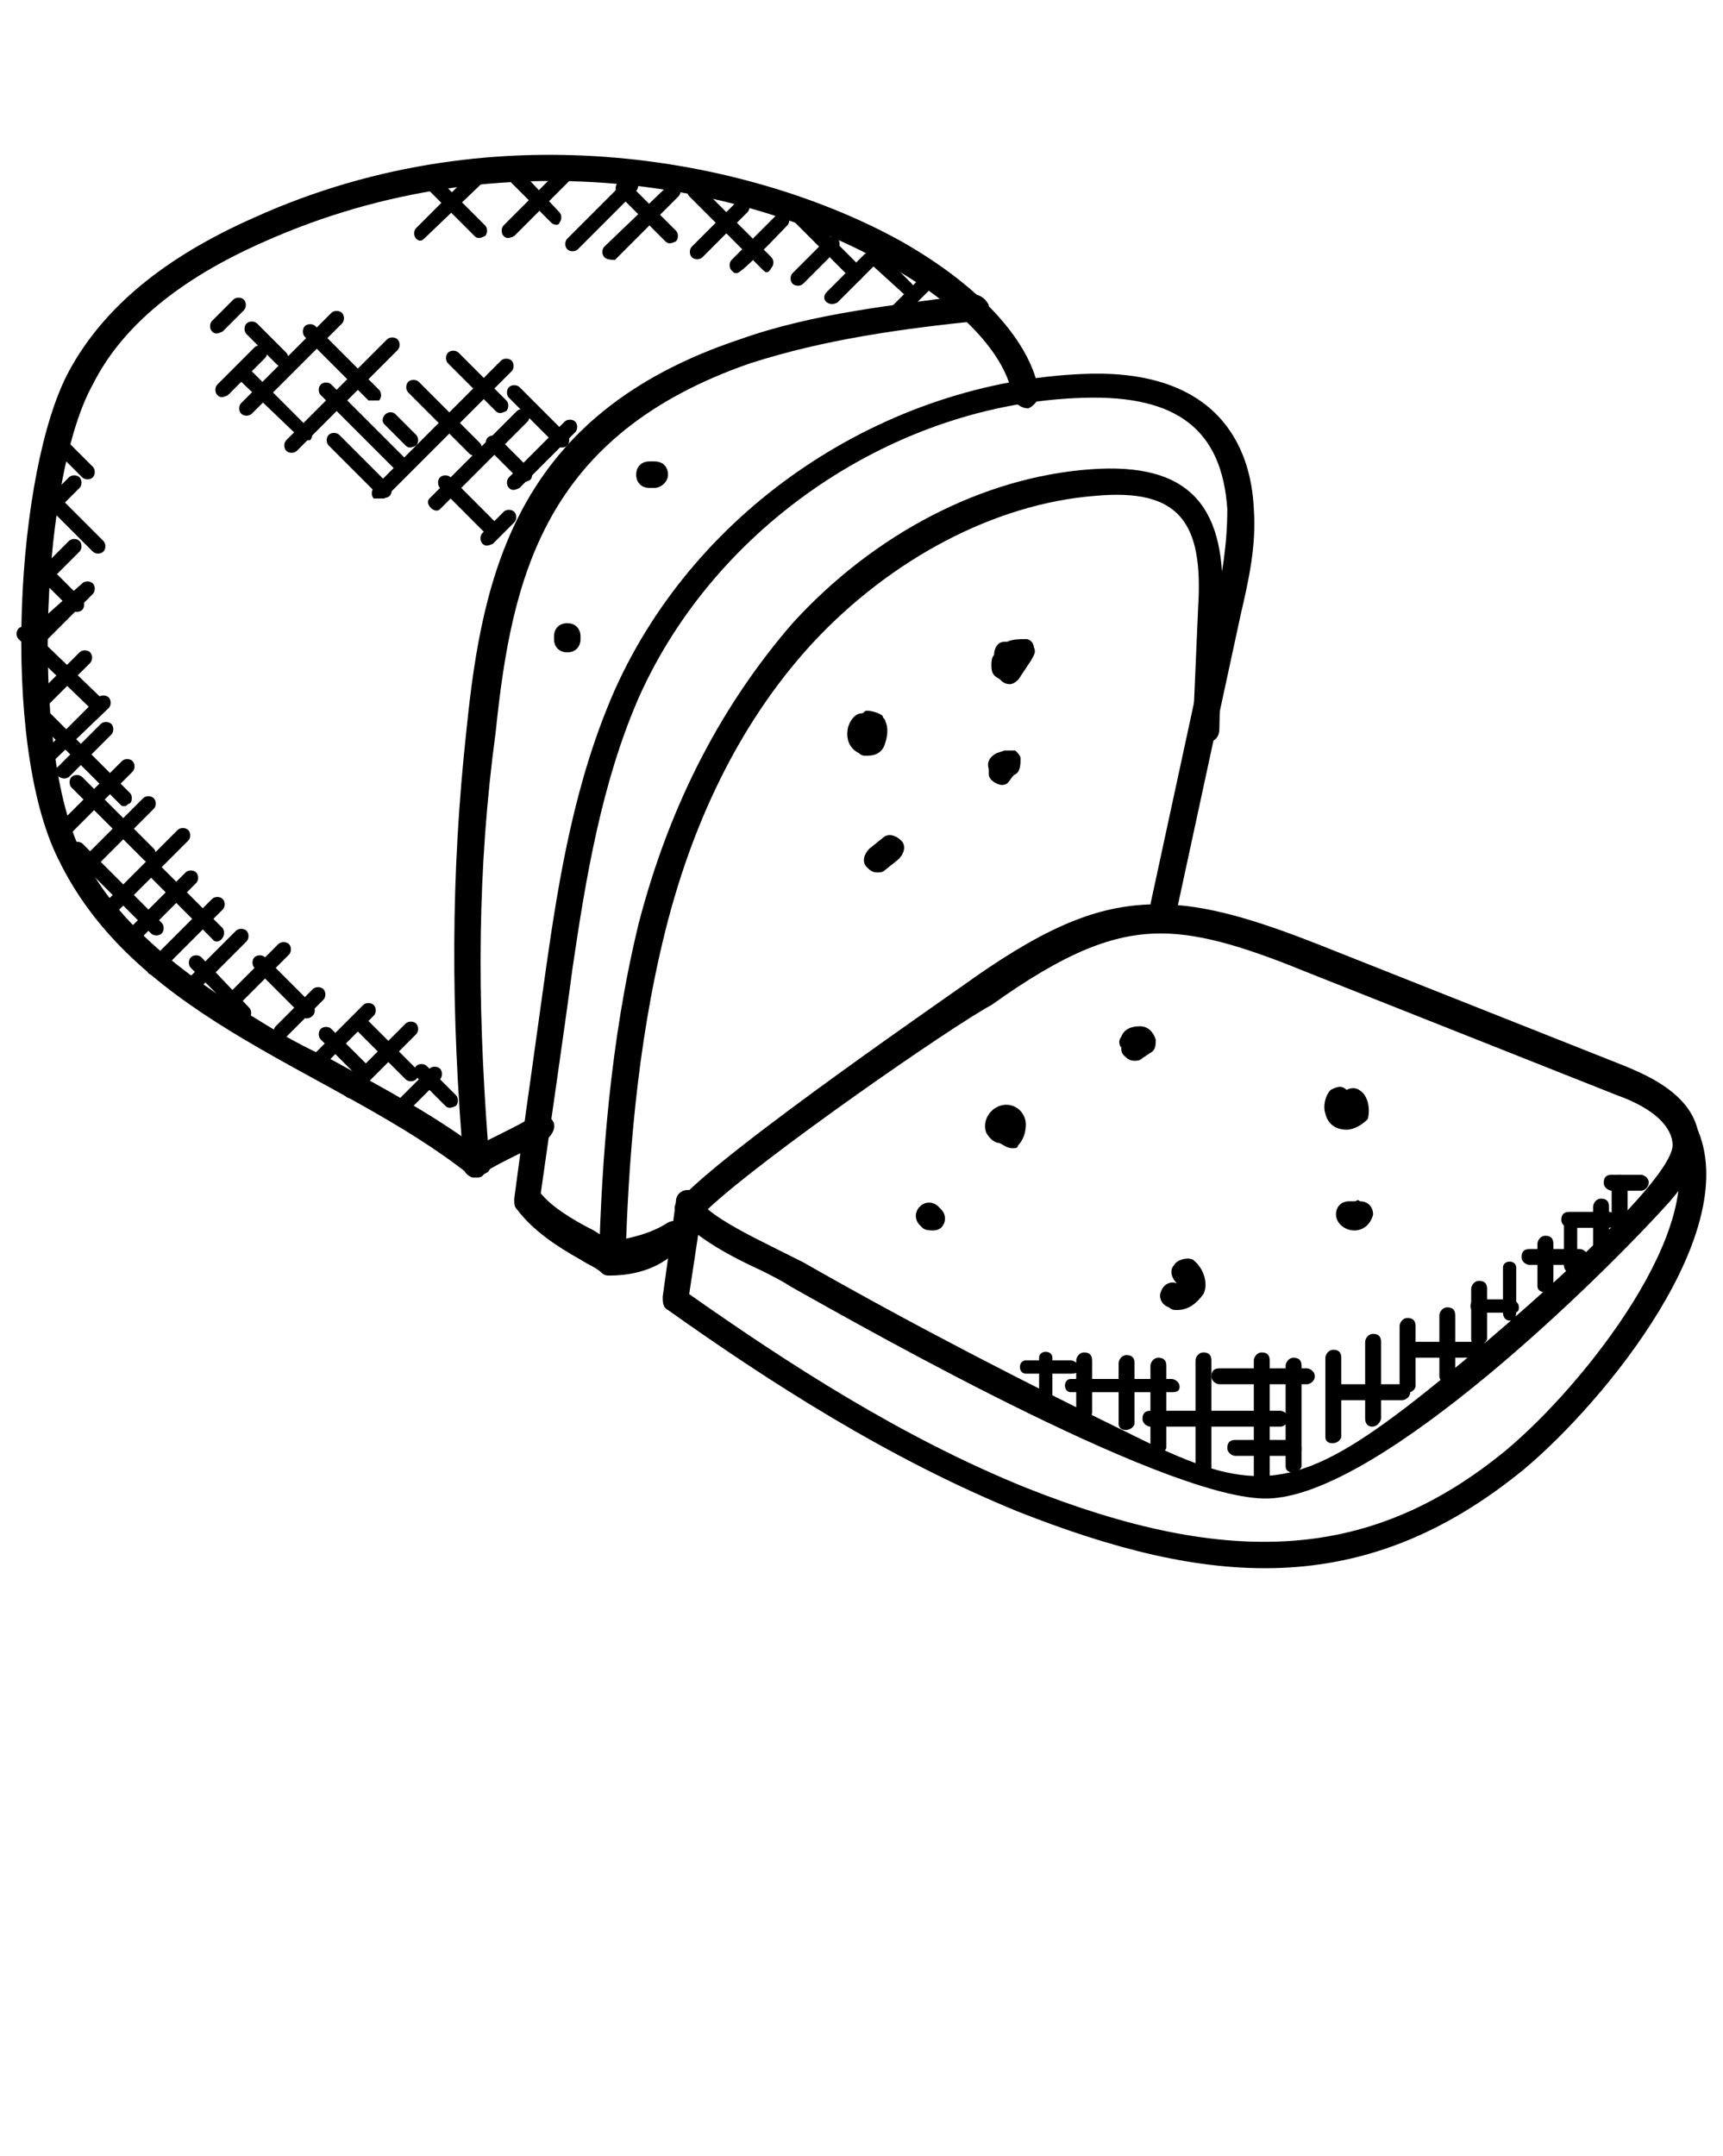 <?xml version="1.0" encoding="utf-8"?>
<!-- Generator: Adobe Illustrator 23.1.0, SVG Export Plug-In . SVG Version: 6.00 Build 0)  -->
<svg version="1.1" id="Слой_1" xmlns="http://www.w3.org/2000/svg" xmlns:xlink="http://www.w3.org/1999/xlink" x="0px" y="0px"
	 viewBox="0 0 65 81.3" style="enable-background:new 0 0 65 81.3;" xml:space="preserve">
<g>
	<g>
		<g>
			<g>
				<path d="M18,44.4c-0.1,0-0.2,0-0.3-0.1c-4.9-3.9-12.5-5.7-15.5-11.9C0,28,0.6,17.7,2.6,14c1.3-2.4,3.6-4.3,7-5.8
					C18.9,4,28.6,6.1,34,9.1c3,1.7,4.9,3.8,5.2,5.7c0,0.3-0.2,0.5-0.4,0.6c-0.3,0-0.5-0.2-0.6-0.4c-0.2-1.6-2-3.5-4.7-5
					C28.3,7,19,5.1,10,9.1c-3.2,1.4-5.4,3.2-6.5,5.4C1.6,17.9,1.1,27.9,3,32c1.1,2.4,3.3,4.4,6.8,6.5c0.8,0.5,1.7,1,2.6,1.4
					c2,1.1,4.1,2.2,5.9,3.6c0.2,0.2,0.3,0.5,0.1,0.7C18.2,44.3,18.1,44.4,18,44.4z"/>
			</g>
			<g>
				<path d="M29.8,48.5c-0.3-0.2-0.7-0.4-1.1-0.6c-1.1-0.5-2.4-1.2-3.1-2c-0.2-0.2-0.2-0.5,0-0.6c1.5-1.8,11-8.3,11.1-8.4
					c3-2.1,4.9-2.8,7-2.8c1.8,0,3.7,0.6,6,1.5l11.6,4.6c0.7,0.3,2.8,1.1,2.8,2.9c0,0.9-0.6,1.6-1.1,2.2c-2.7,3-10.8,10.9-15,11.2
					C44.5,56.8,33,50.3,29.8,48.5z M26.7,45.6c0.6,0.5,1.6,1,2.4,1.4c0.4,0.2,0.8,0.4,1.2,0.6c4.2,2.4,8.5,4.6,12.8,6.7
					c3.9,1.9,5.6,2,9.5-0.9c2.2-1.6,10.4-8.5,10.5-10.2c0-0.7-0.7-1.4-2.1-1.9l-11.6-4.6c-2.2-0.9-4-1.5-5.6-1.5
					c-1.8,0-3.6,0.7-6.4,2.7C35.9,38.7,28.7,43.7,26.7,45.6z"/>
			</g>
			<g>
				<path d="M38.4,57c-4.9-2-9.4-4.9-13.2-7.6C25,49.3,25,49.1,25,48.9l0.5-3.6c0-0.3,0.3-0.5,0.6-0.4c0.3,0,0.5,0.3,0.4,0.6
					L26,48.8c3.7,2.6,8,5.4,12.7,7.3c7.8,3.1,13.1,2.7,18.1-1.4c3-2.5,7.7-8.5,6.3-11.7c-0.1-0.3,0-0.5,0.2-0.7
					c0.2-0.1,0.5,0,0.7,0.2c1.8,3.9-3.4,10.3-6.5,12.9C51.4,60.4,45.5,59.8,38.4,57z"/>
			</g>
			<g>
				<path d="M23,48.1c-0.1,0-0.2,0-0.3-0.1c-0.2-0.2-0.5-0.3-0.8-0.5c-0.9-0.5-1.8-1.1-2.4-1.9c-0.1-0.1-0.1-0.2-0.1-0.4
					c0.2-1.5,0.4-3,0.6-4.4c0.2-1.4,0.4-2.9,0.6-4.3c0.5-3.5,1.1-7.1,2.6-10.5c3.1-6.9,10.2-11.6,17.7-11.9c5-0.2,6.3,2.7,6.4,5.1
					c0.1,1.4-0.2,2.7-0.5,4l-2.4,11.1c-0.1,0.3-0.3,0.4-0.6,0.4c-0.3-0.1-0.4-0.3-0.4-0.6l2.4-11.1c0.3-1.2,0.5-2.5,0.5-3.8
					c-0.2-3-1.9-4.3-5.4-4.2c-7.1,0.2-13.9,4.8-16.8,11.3c-1.4,3.2-2,6.8-2.5,10.2c-0.2,1.5-0.4,2.9-0.6,4.3
					c-0.2,1.4-0.4,2.8-0.6,4.2c0.4,0.5,1.2,1,2,1.4c0.3,0.2,0.5,0.3,0.7,0.4c0.7-0.1,1.5-0.3,2.1-0.7c0.2-0.1,0.5-0.1,0.7,0.2
					c0.1,0.2,0.1,0.5-0.2,0.7C25,47.8,24,48.1,23,48.1C23.1,48.1,23,48.1,23,48.1z"/>
			</g>
			<g>
				<path d="M23.1,47.9C23.1,47.9,23.1,47.9,23.1,47.9c-0.3,0-0.5-0.2-0.5-0.5c0.1-3.5,0.4-8.1,1.5-12.6c1.2-4.6,3.2-8.3,5.8-11.3
					c3.1-3.4,7.2-5.5,11.2-5.8c3.9-0.3,5.2,1.5,5,5.2L46,27.5c0,0.3-0.2,0.5-0.5,0.5c-0.3,0-0.5-0.2-0.5-0.5l0.2-4.6
					c0.2-3.2-0.7-4.5-3.9-4.2c-3.8,0.3-7.7,2.4-10.6,5.5c-2.6,2.8-4.5,6.5-5.6,10.9c-1.1,4.4-1.4,8.9-1.5,12.3
					C23.6,47.7,23.4,47.9,23.1,47.9z"/>
			</g>
			<g>
				<path d="M18,44.4c-0.1,0-0.1,0-0.2,0c-0.2-0.1-0.3-0.2-0.3-0.4C17,38.1,17,33,17.6,27.5c0.6-5.9,1.9-11.9,10.3-14.7
					c2.8-1,5.9-1.3,8.8-1.7c0.3,0,0.5,0.2,0.6,0.4c0,0.3-0.2,0.5-0.4,0.6c-2.9,0.3-5.8,0.7-8.6,1.6c-7.8,2.7-9,8.1-9.6,13.9
					C18,32.8,18,37.6,18.4,43c0.2-0.1,0.4-0.2,0.6-0.3c0.4-0.2,0.8-0.4,1.1-0.6c0.2-0.2,0.5-0.1,0.7,0.1c0.2,0.2,0.1,0.5-0.1,0.7
					c-0.4,0.3-0.9,0.5-1.3,0.7c-0.4,0.2-0.8,0.4-1.1,0.6C18.2,44.4,18.1,44.4,18,44.4z"/>
			</g>
		</g>
		<g>
			<path d="M38.1,25.8C38,25.8,38,25.8,38.1,25.8c-0.2,0-0.3-0.1-0.4-0.2c-0.2-0.1-0.3-0.2-0.3-0.5c0-0.1,0-0.3,0.1-0.4
				c0-0.2,0.1-0.5,0.4-0.5c0,0,0.1,0,0.1,0c0.2-0.1,0.5-0.1,0.7-0.1c0.2,0,0.3,0.2,0.3,0.3c0.1,0.2,0,0.3-0.1,0.5l-0.4,0.6
				C38.4,25.7,38.2,25.8,38.1,25.8z"/>
		</g>
		<g>
			<path d="M32.7,28.5c-0.1,0-0.2,0-0.3-0.1c-0.4-0.2-0.5-0.6-0.4-1c0.1-0.3,0.3-0.5,0.5-0.5c0.1,0,0.1-0.1,0.2-0.1
				c0.2,0,0.5,0.1,0.6,0.2c0,0.1,0.1,0.1,0.1,0.2c0.1,0.2,0.1,0.5,0,0.8C33.3,28.4,33,28.5,32.7,28.5z"/>
		</g>
		<g>
			<path d="M37.8,29.6c-0.2,0-0.5-0.2-0.5-0.4c0-0.1,0-0.1,0-0.2c0,0,0,0,0,0c-0.1-0.3,0.1-0.5,0.3-0.6l0.3-0.1c0.1,0,0.3,0,0.4,0
				c0.1,0.1,0.2,0.2,0.2,0.3c0,0.2,0,0.5-0.2,0.6S38.1,29.6,37.8,29.6C37.9,29.6,37.9,29.6,37.8,29.6z"/>
		</g>
		<g>
			<path d="M33.1,32.9c-0.2,0-0.3-0.1-0.4-0.2c-0.2-0.2-0.1-0.5,0.1-0.7l0.5-0.4c0.2-0.2,0.5-0.1,0.7,0.1c0.2,0.2,0.1,0.5-0.1,0.7
				l-0.5,0.4C33.3,32.9,33.2,32.9,33.1,32.9z"/>
		</g>
		<g>
			<path d="M24.7,18.4h-0.2c-0.3,0-0.5-0.2-0.5-0.5s0.2-0.5,0.5-0.5h0.2c0.3,0,0.5,0.2,0.5,0.5S24.9,18.4,24.7,18.4z"/>
		</g>
		<g>
			<path d="M21.4,24.6c-0.3,0-0.5-0.2-0.5-0.5V24c0-0.3,0.2-0.5,0.5-0.5s0.5,0.2,0.5,0.5v0.1C21.9,24.4,21.7,24.6,21.4,24.6z"/>
		</g>
		<g>
			<path d="M50.8,42.6C50.8,42.6,50.8,42.6,50.8,42.6c-0.4,0-0.7-0.2-0.8-0.6c-0.1-0.3,0-0.7,0.2-0.9c0.2-0.1,0.4-0.2,0.6,0
				c0.2-0.1,0.4-0.1,0.6,0.1c0.2,0.2,0.3,0.6,0.2,1C51.4,42.4,51.1,42.6,50.8,42.6z"/>
		</g>
		<g>
			<path d="M38.2,43.3c-0.2,0-0.3-0.1-0.5-0.2c-0.2,0-0.4-0.2-0.5-0.4c-0.1-0.3,0-0.6,0.2-0.8c0.2-0.2,0.5-0.3,0.8-0.2
				c0.3,0.1,0.5,0.4,0.5,0.7c0,0.3-0.1,0.6-0.3,0.8C38.4,43.3,38.3,43.3,38.2,43.3C38.2,43.3,38.2,43.3,38.2,43.3z"/>
		</g>
		<g>
			<path d="M42.8,40c-0.2,0-0.3-0.1-0.4-0.2c-0.1-0.1-0.1-0.2-0.1-0.3c-0.1-0.1-0.1-0.3,0-0.4c0.1-0.3,0.4-0.4,0.7-0.4
				c0.3,0,0.5,0.2,0.6,0.5c0,0.2,0,0.4-0.2,0.5l-0.3,0.2C43,40,42.9,40,42.8,40z"/>
		</g>
		<g>
			<path d="M44.4,49.4c-0.1,0-0.2,0-0.3-0.1c-0.3-0.1-0.4-0.4-0.3-0.6c0.1-0.3,0.4-0.4,0.6-0.3c-0.2-0.2-0.3-0.5-0.1-0.7
				c0.1-0.2,0.5-0.3,0.7-0.2c0.4,0.3,0.6,0.9,0.4,1.3C45.1,49.2,44.8,49.4,44.4,49.4z"/>
		</g>
		<g>
			<path d="M51.1,46.4c-0.4,0-0.7-0.3-0.7-0.6c0-0.3,0.2-0.5,0.5-0.5c0.1,0,0.2,0,0.2,0c0.1,0,0.1-0.1,0.2,0c0.3,0,0.5,0.2,0.5,0.5
				C51.7,46.2,51.4,46.4,51.1,46.4C51.1,46.4,51.1,46.4,51.1,46.4z"/>
		</g>
		<g>
			<path d="M35.2,46.4c-0.1,0-0.3,0-0.4-0.1c0,0-0.1-0.1-0.1-0.1c-0.2-0.2-0.2-0.5,0-0.7c0.2-0.2,0.5-0.2,0.7,0l0.1,0.1
				c0.2,0.2,0.2,0.5,0,0.7C35.5,46.3,35.4,46.4,35.2,46.4z"/>
		</g>
	</g>
	<g>
		<path d="M2.8,33.1c-0.1-0.1-0.1-0.3,0-0.4l2.6-2.6c0.1-0.1,0.3-0.1,0.4,0c0.1,0.1,0.1,0.3,0,0.4l-2.6,2.6
			C3.1,33.2,2.9,33.2,2.8,33.1z"/>
	</g>
	<g>
		<path d="M3.9,34.1l2.8-2.8c0.1-0.1,0.3-0.1,0.4,0c0.1,0.1,0.1,0.3,0,0.4l-2.8,2.8C4,34.7,3.6,34.4,3.9,34.1z"/>
	</g>
	<g>
		<path d="M4.6,35.7c-0.1-0.1-0.1-0.3,0-0.4L7,32.9c0.1-0.1,0.3-0.1,0.4,0c0.1,0.1,0.1,0.3,0,0.4l-2.5,2.5
			C4.8,35.8,4.7,35.8,4.6,35.7z"/>
	</g>
	<g>
		<path d="M5.6,36.7c-0.1-0.1-0.1-0.3,0-0.4l2.4-2.4c0.1-0.1,0.3-0.1,0.4,0c0.1,0.1,0.1,0.3,0,0.4L6,36.7
			C5.9,36.8,5.7,36.8,5.6,36.7z"/>
	</g>
	<g>
		<path d="M7.1,37.6c-0.1,0-0.1,0-0.2-0.1c-0.1-0.1-0.1-0.3,0-0.4l2-2c0.1-0.1,0.3-0.1,0.4,0c0.1,0.1,0.1,0.3,0,0.4l-2,2
			C7.2,37.5,7.2,37.6,7.1,37.6z"/>
	</g>
	<g>
		<path d="M8.3,38.2c-0.1-0.1-0.1-0.3,0-0.4l2.2-2.2c0.1-0.1,0.3-0.1,0.4,0c0.1,0.1,0.1,0.3,0,0.4l-2.2,2.2
			C8.6,38.3,8.4,38.3,8.3,38.2z"/>
	</g>
	<g>
		<path d="M10.4,39.1c-0.1-0.1-0.1-0.3,0-0.4l1.4-1.4c0.1-0.1,0.3-0.1,0.4,0c0.1,0.1,0.1,0.3,0,0.4l-1.4,1.4
			C10.7,39.2,10.5,39.2,10.4,39.1z"/>
	</g>
	<g>
		<path d="M11.7,40.3c-0.1-0.1-0.1-0.3,0-0.4l2-2c0.1-0.1,0.3-0.1,0.4,0c0.1,0.1,0.1,0.3,0,0.4l-2,2C11.9,40.4,11.8,40.4,11.7,40.3z
			"/>
	</g>
	<g>
		<path d="M13.2,41.4c-0.1,0-0.1,0-0.2-0.1c-0.1-0.1-0.1-0.3,0-0.4l2.3-2.3c0.1-0.1,0.3-0.1,0.4,0c0.1,0.1,0.1,0.3,0,0.4l-2.3,2.3
			C13.4,41.4,13.3,41.4,13.2,41.4z"/>
	</g>
	<g>
		<path d="M14.9,42c-0.1-0.1-0.1-0.3,0-0.4l1.3-1.3c0.1-0.1,0.3-0.1,0.4,0c0.1,0.1,0.1,0.3,0,0.4L15.3,42C15.2,42.1,15,42.1,14.9,42
			z"/>
	</g>
	<g>
		<path d="M2.1,31.6c-0.1-0.1-0.1-0.3,0-0.4l2.5-2.5c0.1-0.1,0.3-0.1,0.4,0c0.1,0.1,0.1,0.3,0,0.4l-2.5,2.5
			C2.4,31.7,2.2,31.7,2.1,31.6z"/>
	</g>
	<g>
		<path d="M1.4,29c-0.1-0.1-0.1-0.3,0-0.4l2.3-2.3c0.1-0.1,0.3-0.1,0.4,0c0.1,0.1,0.1,0.3,0,0.4L1.7,29C1.6,29.1,1.5,29.1,1.4,29z"
			/>
	</g>
	<g>
		<path d="M1.4,26.6c-0.1-0.1-0.1-0.3,0-0.4l1.6-1.6c0.1-0.1,0.3-0.1,0.4,0s0.1,0.3,0,0.4l-1.6,1.6C1.7,26.7,1.5,26.7,1.4,26.6z"/>
	</g>
	<g>
		<path d="M1.5,24.1c-0.1,0-0.1,0-0.2-0.1c-0.1-0.1-0.1-0.3,0-0.4L3.1,22c0.1-0.1,0.3-0.1,0.4,0s0.1,0.3,0,0.4l-1.7,1.7
			C1.7,24.1,1.6,24.1,1.5,24.1z"/>
	</g>
	<g>
		<path d="M1.5,21.9c-0.1-0.1-0.1-0.3,0-0.4l1.1-1.1c0.1-0.1,0.3-0.1,0.4,0c0.1,0.1,0.1,0.3,0,0.4l-1.1,1.1C1.7,22,1.6,22,1.5,21.9z
			"/>
	</g>
	<g>
		<path d="M1.7,19.3c-0.1-0.1-0.1-0.3,0-0.4L2.6,18c0.1-0.1,0.3-0.1,0.4,0c0.1,0.1,0.1,0.3,0,0.4l-0.9,0.9C2,19.4,1.8,19.4,1.7,19.3
			z"/>
	</g>
	<g>
		<path d="M3.1,18l-1-1c-0.1-0.1-0.1-0.3,0-0.4c0.1-0.1,0.3-0.1,0.4,0l1,1c0.1,0.1,0.1,0.3,0,0.4C3.4,18.1,3.2,18.1,3.1,18z"/>
	</g>
	<g>
		<path d="M3.5,20.8l-1.9-1.9c-0.1-0.1-0.1-0.3,0-0.4s0.3-0.1,0.4,0l1.9,1.9c0.1,0.1,0.1,0.3,0,0.4C3.8,20.9,3.6,20.9,3.5,20.8z"/>
	</g>
	<g>
		<path d="M2.7,23l-1.4-1.4c-0.1-0.1-0.1-0.3,0-0.4s0.3-0.1,0.4,0l1.4,1.4c0.1,0.1,0.1,0.3,0,0.4C3,23.1,2.8,23.1,2.7,23z"/>
	</g>
	<g>
		<path d="M3.4,26.7l-2.7-2.6c-0.1-0.1-0.1-0.3,0-0.4s0.3-0.1,0.4,0l2.7,2.6c0.1,0.1,0.1,0.3,0,0.4C3.6,26.8,3.5,26.8,3.4,26.7z"/>
	</g>
	<g>
		<path d="M4.7,30.4c-0.1,0-0.1,0-0.2-0.1l-3.2-3.2c-0.1-0.1-0.1-0.3,0-0.4c0.1-0.1,0.3-0.1,0.4,0l3.2,3.2C5,30,5,30.2,4.9,30.3
			C4.8,30.3,4.8,30.4,4.7,30.4z"/>
	</g>
	<g>
		<path d="M5.6,32.5c-0.1,0-0.1,0-0.2-0.1l-2.7-2.7c-0.1-0.1-0.1-0.3,0-0.4s0.3-0.1,0.4,0l2.7,2.7c0.1,0.1,0.1,0.3,0,0.4
			C5.7,32.5,5.6,32.5,5.6,32.5z"/>
	</g>
	<g>
		<path d="M2.2,28.9l1.6-1.6c0.1-0.1,0.3-0.1,0.4,0c0.1,0.1,0.1,0.3,0,0.4l-1.6,1.6C2.3,29.5,1.9,29.1,2.2,28.9z"/>
	</g>
	<g>
		<path d="M5.7,35.2l-3-3c-0.2-0.2,0.1-0.6,0.4-0.4l3,3c0.1,0.1,0.1,0.3,0,0.4C6,35.3,5.8,35.3,5.7,35.2z"/>
	</g>
	<g>
		<path d="M8,35.4l-2.3-2.3c-0.1-0.1-0.1-0.3,0-0.4s0.3-0.1,0.4,0l2.3,2.3C8.6,35.3,8.2,35.7,8,35.4z"/>
	</g>
	<g>
		<path d="M9.1,38.4l-1.9-1.9c-0.1-0.1-0.1-0.3,0-0.4s0.3-0.1,0.4,0L9.4,38c0.1,0.1,0.1,0.3,0,0.4C9.3,38.5,9.2,38.5,9.1,38.4z"/>
	</g>
	<g>
		<path d="M11.6,38.4c-0.1,0-0.1,0-0.2-0.1l-1.8-1.8c-0.1-0.1-0.1-0.3,0-0.4s0.3-0.1,0.4,0l1.8,1.8c0.1,0.1,0.1,0.3,0,0.4
			C11.7,38.4,11.6,38.4,11.6,38.4z"/>
	</g>
	<g>
		<path d="M13.6,40.6c-0.1,0-0.1,0-0.2-0.1l-1.3-1.3c-0.1-0.1-0.1-0.3,0-0.4s0.3-0.1,0.4,0l1.3,1.3c0.1,0.1,0.1,0.3,0,0.4
			C13.7,40.6,13.6,40.6,13.6,40.6z"/>
	</g>
	<g>
		<path d="M15.3,40.7l-1.8-1.8c-0.1-0.1-0.1-0.3,0-0.4s0.3-0.1,0.4,0l1.8,1.8c0.1,0.1,0.1,0.3,0,0.4C15.6,40.8,15.4,40.8,15.3,40.7z
			"/>
	</g>
	<g>
		<path d="M16.8,41.7l-1.1-1.1c-0.1-0.1-0.1-0.3,0-0.4c0.1-0.1,0.3-0.1,0.4,0l1.1,1.1c0.1,0.1,0.1,0.3,0,0.4
			C17,41.8,16.9,41.8,16.8,41.7z"/>
	</g>
	<g>
		<path d="M9.1,15.6c-0.1-0.1-0.1-0.3,0-0.4l3.4-3.4c0.1-0.1,0.3-0.1,0.4,0c0.1,0.1,0.1,0.3,0,0.4l-3.4,3.4
			C9.4,15.7,9.2,15.7,9.1,15.6z"/>
	</g>
	<g>
		<path d="M10.8,17c-0.1-0.1-0.1-0.3,0-0.4l3.8-3.8c0.1-0.1,0.3-0.1,0.4,0c0.1,0.1,0.1,0.3,0,0.4L11.2,17
			C11.1,17.1,10.9,17.1,10.8,17z"/>
	</g>
	<g>
		<path d="M14.1,18.8c-0.1-0.1-0.1-0.3,0-0.4l4.8-4.8c0.1-0.1,0.3-0.1,0.4,0s0.1,0.3,0,0.4l-4.8,4.8C14.4,18.8,14.2,18.8,14.1,18.8z
			"/>
	</g>
	<g>
		<path d="M16.2,18.8l3.3-3.3c0.1-0.1,0.3-0.1,0.4,0s0.1,0.3,0,0.4l-3.3,3.3C16.4,19.4,16,19,16.2,18.8z"/>
	</g>
	<g>
		<path d="M17.7,17.1l-2.3-2.3c-0.1-0.1-0.1-0.3,0-0.4c0.1-0.1,0.3-0.1,0.4,0l2.3,2.3c0.1,0.1,0.1,0.3,0,0.4
			C17.9,17.2,17.8,17.2,17.7,17.1z"/>
	</g>
	<g>
		<path d="M15,17.8l-2.9-2.9c-0.1-0.1-0.1-0.3,0-0.4c0.1-0.1,0.3-0.1,0.4,0l2.9,2.9c0.1,0.1,0.1,0.3,0,0.4
			C15.3,17.9,15.1,17.9,15,17.8z"/>
	</g>
	<g>
		<path d="M11.5,16.6c-0.1,0-0.1,0-0.2-0.1L9,14.3c-0.1-0.1-0.1-0.3,0-0.4c0.1-0.1,0.3-0.1,0.4,0l2.3,2.3c0.1,0.1,0.1,0.3,0,0.4
			C11.7,16.6,11.6,16.6,11.5,16.6z"/>
	</g>
	<g>
		<path d="M13.9,15.1l-2.4-2.4c-0.1-0.1-0.1-0.3,0-0.4c0.1-0.1,0.3-0.1,0.4,0l2.4,2.4c0.1,0.1,0.1,0.3,0,0.4
			C14.2,15.1,14,15.1,13.9,15.1z"/>
	</g>
	<g>
		<path d="M18.7,15.5l-1.8-1.8c-0.1-0.1-0.1-0.3,0-0.4c0.1-0.1,0.3-0.1,0.4,0l1.8,1.8c0.1,0.1,0.1,0.3,0,0.4
			C18.9,15.6,18.8,15.6,18.7,15.5z"/>
	</g>
	<g>
		<path d="M19.6,18.1l-1.2-1.2c-0.1-0.1-0.1-0.3,0-0.4c0.1-0.1,0.3-0.1,0.4,0l1.2,1.2c0.1,0.1,0.1,0.3,0,0.4
			C19.8,18.2,19.7,18.2,19.6,18.1z"/>
	</g>
	<g>
		<path d="M18.3,20.1l-1.7-1.7c-0.1-0.1-0.1-0.3,0-0.4s0.3-0.1,0.4,0l1.7,1.7c0.1,0.1,0.1,0.3,0,0.4C18.6,20.2,18.4,20.2,18.3,20.1z
			"/>
	</g>
	<g>
		<path d="M21,16.8L19.2,15c-0.1-0.1-0.1-0.3,0-0.4c0.1-0.1,0.3-0.1,0.4,0l1.8,1.8c0.1,0.1,0.1,0.3,0,0.4
			C21.3,16.9,21.1,16.9,21,16.8z"/>
	</g>
	<g>
		<path d="M19.2,18.4c-0.1-0.1-0.1-0.3,0-0.4l2.1-2.1c0.1-0.1,0.3-0.1,0.4,0s0.1,0.3,0,0.4l-2.1,2.1C19.4,18.5,19.3,18.5,19.2,18.4z
			"/>
	</g>
	<g>
		<path d="M18.2,20.5c-0.1-0.1-0.1-0.3,0-0.4l0.8-0.8c0.1-0.1,0.3-0.1,0.4,0c0.1,0.1,0.1,0.3,0,0.4l-0.8,0.8
			C18.4,20.6,18.3,20.6,18.2,20.5z"/>
	</g>
	<g>
		<path d="M14.3,18.7l-1.9-1.9c-0.1-0.1-0.1-0.3,0-0.4s0.3-0.1,0.4,0l1.9,1.9c0.1,0.1,0.1,0.3,0,0.4C14.6,18.8,14.4,18.8,14.3,18.7z
			"/>
	</g>
	<g>
		<path d="M15.3,16.8L14.5,16c-0.2-0.2,0.1-0.6,0.4-0.4l0.8,0.8c0.1,0.1,0.1,0.3,0,0.4C15.5,16.9,15.4,16.9,15.3,16.8z"/>
	</g>
	<g>
		<path d="M10.6,13.8c-0.1,0-0.1,0-0.2-0.1l-1.1-1.1c-0.1-0.1-0.1-0.3,0-0.4c0.1-0.1,0.3-0.1,0.4,0l1.1,1.1c0.1,0.1,0.1,0.3,0,0.4
			C10.8,13.7,10.7,13.8,10.6,13.8z"/>
	</g>
	<g>
		<path d="M8.2,14.9c-0.1-0.1-0.1-0.3,0-0.4l1.4-1.4c0.1-0.1,0.3-0.1,0.4,0s0.1,0.3,0,0.4l-1.4,1.4C8.4,15,8.3,15,8.2,14.9z"/>
	</g>
	<g>
		<path d="M8,12.5c-0.1-0.1-0.1-0.3,0-0.4l0.8-0.8c0.1-0.1,0.3-0.1,0.4,0c0.1,0.1,0.1,0.3,0,0.4l-0.8,0.8C8.2,12.6,8.1,12.6,8,12.5z
			"/>
	</g>
	<g>
		<path d="M33.2,12.4c-0.1-0.1-0.1-0.3,0-0.4l1.5-1.5c0.1-0.1,0.3-0.1,0.4,0s0.1,0.3,0,0.4l-1.5,1.5C33.5,12.5,33.3,12.5,33.2,12.4z
			"/>
	</g>
	<g>
		<path d="M31.2,11l1.4-1.4c0.1-0.1,0.3-0.1,0.4,0c0.1,0.1,0.1,0.3,0,0.4l-1.4,1.4C31.3,11.6,30.9,11.3,31.2,11z"/>
	</g>
	<g>
		<path d="M29.9,10.7c-0.1-0.1-0.1-0.3,0-0.4L31.2,9c0.1-0.1,0.3-0.1,0.4,0s0.1,0.3,0,0.4l-1.3,1.3C30.2,10.8,30,10.8,29.9,10.7z"/>
	</g>
	<g>
		<path d="M27.8,10.3c-0.1,0-0.1,0-0.2-0.1c-0.1-0.1-0.1-0.3,0-0.4l1.7-1.7c0.1-0.1,0.3-0.1,0.4,0s0.1,0.3,0,0.4
			C29.6,8.6,28,10.3,27.8,10.3z"/>
	</g>
	<g>
		<path d="M26.1,9.7c-0.1-0.1-0.1-0.3,0-0.4l1.7-1.7c0.1-0.1,0.3-0.1,0.4,0s0.1,0.3,0,0.4l-1.7,1.7C26.4,9.8,26.2,9.8,26.1,9.7z"/>
	</g>
	<g>
		<path d="M22.8,9.7c-0.1-0.1-0.1-0.3,0-0.4L25.2,7c0.1-0.1,0.3-0.1,0.4,0c0.1,0.1,0.1,0.3,0,0.4l-2.4,2.4
			C23.1,9.8,22.9,9.8,22.8,9.7z"/>
	</g>
	<g>
		<path d="M21.4,9.4c-0.1-0.1-0.1-0.3,0-0.4l2.2-2.2c0.1-0.1,0.3-0.1,0.4,0c0.1,0.1,0.1,0.3,0,0.4l-2.2,2.2
			C21.7,9.5,21.5,9.5,21.4,9.4z"/>
	</g>
	<g>
		<path d="M19,8.9c-0.1-0.1-0.1-0.3,0-0.4l2.1-2.1c0.1-0.1,0.3-0.1,0.4,0s0.1,0.3,0,0.4l-2.1,2.1C19.2,9,19.1,9,19,8.9z"/>
	</g>
	<g>
		<path d="M15.7,9c-0.1-0.1-0.1-0.3,0-0.4l2.2-2.2c0.1-0.1,0.3-0.1,0.4,0s0.1,0.3,0,0.4L16,9C15.9,9.1,15.8,9.1,15.7,9z"/>
	</g>
	<g>
		<path d="M17.9,8.9l-2-2c-0.1-0.1-0.1-0.3,0-0.4c0.1-0.1,0.3-0.1,0.4,0l2,2c0.1,0.1,0.1,0.3,0,0.4C18.1,9,18,9,17.9,8.9z"/>
	</g>
	<g>
		<path d="M20.8,8.4l-1.5-1.5c-0.1-0.1-0.1-0.3,0-0.4s0.3-0.1,0.4,0L21.1,8c0.1,0.1,0.1,0.3,0,0.4C21.1,8.5,20.9,8.5,20.8,8.4z"/>
	</g>
	<g>
		<path d="M25.1,9.1l-1.8-1.8c-0.1-0.1-0.1-0.3,0-0.4s0.3-0.1,0.4,0l1.8,1.8c0.1,0.1,0.1,0.3,0,0.4C25.3,9.2,25.2,9.2,25.1,9.1z"/>
	</g>
	<g>
		<path d="M28.8,10.2L26,7.4c-0.1-0.1-0.1-0.3,0-0.4s0.3-0.1,0.4,0l2.7,2.7c0.1,0.1,0.1,0.3,0,0.4C29,10.3,28.9,10.3,28.8,10.2z"/>
	</g>
	<g>
		<path d="M32.3,10.6c-0.1,0-0.1,0-0.2-0.1l-2.3-2.3c-0.1-0.1-0.1-0.3,0-0.4c0.1-0.1,0.3-0.1,0.4,0l2.3,2.3c0.1,0.1,0.1,0.3,0,0.4
			C32.4,10.6,32.4,10.6,32.3,10.6z"/>
	</g>
	<g>
		<path d="M34.2,11.1c-0.1,0-0.1,0-0.2-0.1L32.9,10c-0.1-0.1-0.1-0.3,0-0.4c0.1-0.1,0.3-0.1,0.4,0l1.1,1.1c0.1,0.1,0.1,0.3,0,0.4
			C34.3,11.1,34.2,11.1,34.2,11.1z"/>
	</g>
	<g>
		<path d="M47.3,56.1v-4.8c0-0.1,0.1-0.3,0.3-0.3s0.3,0.1,0.3,0.3v4.8C47.8,56.5,47.3,56.5,47.3,56.1z"/>
	</g>
	<g>
		<path d="M48.5,55.3v-3.8c0-0.1,0.1-0.3,0.3-0.3s0.3,0.1,0.3,0.3v3.8C49,55.6,48.5,55.6,48.5,55.3z"/>
	</g>
	<g>
		<path d="M50,54.2v-3c0-0.1,0.1-0.3,0.3-0.3s0.3,0.1,0.3,0.3v3C50.5,54.5,50,54.5,50,54.2z"/>
	</g>
	<g>
		<path d="M51.5,53.5v-2.9c0-0.1,0.1-0.3,0.3-0.3s0.3,0.1,0.3,0.3v2.9C52,53.9,51.5,53.9,51.5,53.5z"/>
	</g>
	<g>
		<path d="M52.8,52.3V50c0-0.1,0.1-0.3,0.3-0.3s0.3,0.1,0.3,0.3v2.3C53.3,52.6,52.8,52.6,52.8,52.3z"/>
	</g>
	<g>
		<path d="M54.3,51.9v-2.3c0-0.1,0.1-0.3,0.3-0.3s0.3,0.1,0.3,0.3v2.3C54.8,52.2,54.3,52.2,54.3,51.9z"/>
	</g>
	<g>
		<path d="M55.5,50.5v-1.9c0-0.1,0.1-0.3,0.3-0.3s0.3,0.1,0.3,0.3v1.9C56,50.8,55.5,50.8,55.5,50.5z"/>
	</g>
	<g>
		<path d="M56.7,49.5v-1.7c0-0.3,0.5-0.3,0.5,0v1.7C57.2,49.9,56.7,49.9,56.7,49.5z"/>
	</g>
	<g>
		<path d="M45.1,55.5v-4.2c0-0.1,0.1-0.3,0.3-0.3s0.3,0.1,0.3,0.3v4.2C45.6,55.8,45.1,55.8,45.1,55.5z"/>
	</g>
	<g>
		<path d="M43.4,54.6v-3.1c0-0.1,0.1-0.3,0.3-0.3s0.3,0.1,0.3,0.3v3.1C43.9,54.9,43.4,54.9,43.4,54.6z"/>
	</g>
	<g>
		<path d="M42.2,53.7v-2.3c0-0.1,0.1-0.3,0.3-0.3s0.3,0.1,0.3,0.3v2.3C42.7,54,42.2,54,42.2,53.7z"/>
	</g>
	<g>
		<path d="M40.6,53.3v-2c0-0.1,0.1-0.3,0.3-0.3s0.3,0.1,0.3,0.3v2C41.1,53.6,40.6,53.6,40.6,53.3z"/>
	</g>
	<g>
		<path d="M39.2,52.6v-1.4c0-0.3,0.5-0.3,0.5,0v1.4C39.7,53,39.2,53,39.2,52.6z"/>
	</g>
	<g>
		<path d="M40.4,51.8h-1.7c-0.3,0-0.3-0.5,0-0.5h1.7c0.1,0,0.3,0.1,0.3,0.3S40.5,51.8,40.4,51.8z"/>
	</g>
	<g>
		<path d="M44.2,52.5h-3.8c-0.3,0-0.3-0.5,0-0.5h3.8c0.1,0,0.3,0.1,0.3,0.3S44.3,52.5,44.2,52.5z"/>
	</g>
	<g>
		<path d="M48.3,53.8h-4.9c-0.1,0-0.3-0.1-0.3-0.3s0.1-0.3,0.3-0.3h4.9c0.1,0,0.3,0.1,0.3,0.3S48.4,53.8,48.3,53.8z"/>
	</g>
	<g>
		<path d="M49.3,52.2H46c-0.1,0-0.3-0.1-0.3-0.3s0.1-0.3,0.3-0.3h3.3c0.1,0,0.3,0.1,0.3,0.3S49.4,52.2,49.3,52.2z"/>
	</g>
	<g>
		<path d="M48.8,54.9h-2.2c-0.1,0-0.3-0.1-0.3-0.3s0.1-0.3,0.3-0.3h2.2C49.2,54.4,49.2,54.9,48.8,54.9z"/>
	</g>
	<g>
		<path d="M52.9,52.8h-2.4c-0.1,0-0.3-0.1-0.3-0.3s0.1-0.3,0.3-0.3h2.4c0.1,0,0.3,0.1,0.3,0.3S53,52.8,52.9,52.8z"/>
	</g>
	<g>
		<path d="M55.9,51.2h-2.5c-0.1,0-0.3-0.1-0.3-0.3s0.1-0.3,0.3-0.3h2.5C56.2,50.7,56.2,51.2,55.9,51.2z"/>
	</g>
	<g>
		<path d="M57,49.5h-1.3c-0.3,0-0.3-0.5,0-0.5H57c0.1,0,0.3,0.1,0.3,0.3S57.2,49.5,57,49.5z"/>
	</g>
	<g>
		<path d="M58,48.5v-1.6c0-0.1,0.1-0.3,0.3-0.3s0.3,0.1,0.3,0.3v1.6C58.5,48.8,58,48.8,58,48.5z"/>
	</g>
	<g>
		<path d="M59,47.7v-1.6c0-0.3,0.5-0.3,0.5,0v1.6C59.5,48.1,59,48.1,59,47.7z"/>
	</g>
	<g>
		<path d="M60.1,47.3v-1.8c0-0.1,0.1-0.3,0.3-0.3s0.3,0.1,0.3,0.3v1.8C60.6,47.6,60.1,47.6,60.1,47.3z"/>
	</g>
	<g>
		<path d="M60.8,46v-1.4c0-0.1,0.1-0.3,0.3-0.3s0.3,0.1,0.3,0.3V46C61.3,46.3,60.8,46.3,60.8,46z"/>
	</g>
	<g>
		<path d="M59.6,47.7h-1.9c-0.1,0-0.3-0.1-0.3-0.3s0.1-0.3,0.3-0.3h1.9c0.1,0,0.3,0.1,0.3,0.3C59.9,47.6,59.8,47.7,59.6,47.7z"/>
	</g>
	<g>
		<path d="M60.7,46.3h-1.5c-0.1,0-0.3-0.1-0.3-0.3s0.1-0.3,0.3-0.3h1.5c0.1,0,0.3,0.1,0.3,0.3S60.8,46.3,60.7,46.3z"/>
	</g>
	<g>
		<path d="M61.9,44.9h-1.1c-0.1,0-0.3-0.1-0.3-0.3s0.1-0.3,0.3-0.3h1.1c0.1,0,0.3,0.1,0.3,0.3C62.2,44.7,62.1,44.9,61.9,44.9z"/>
	</g>
</g>
</svg>
